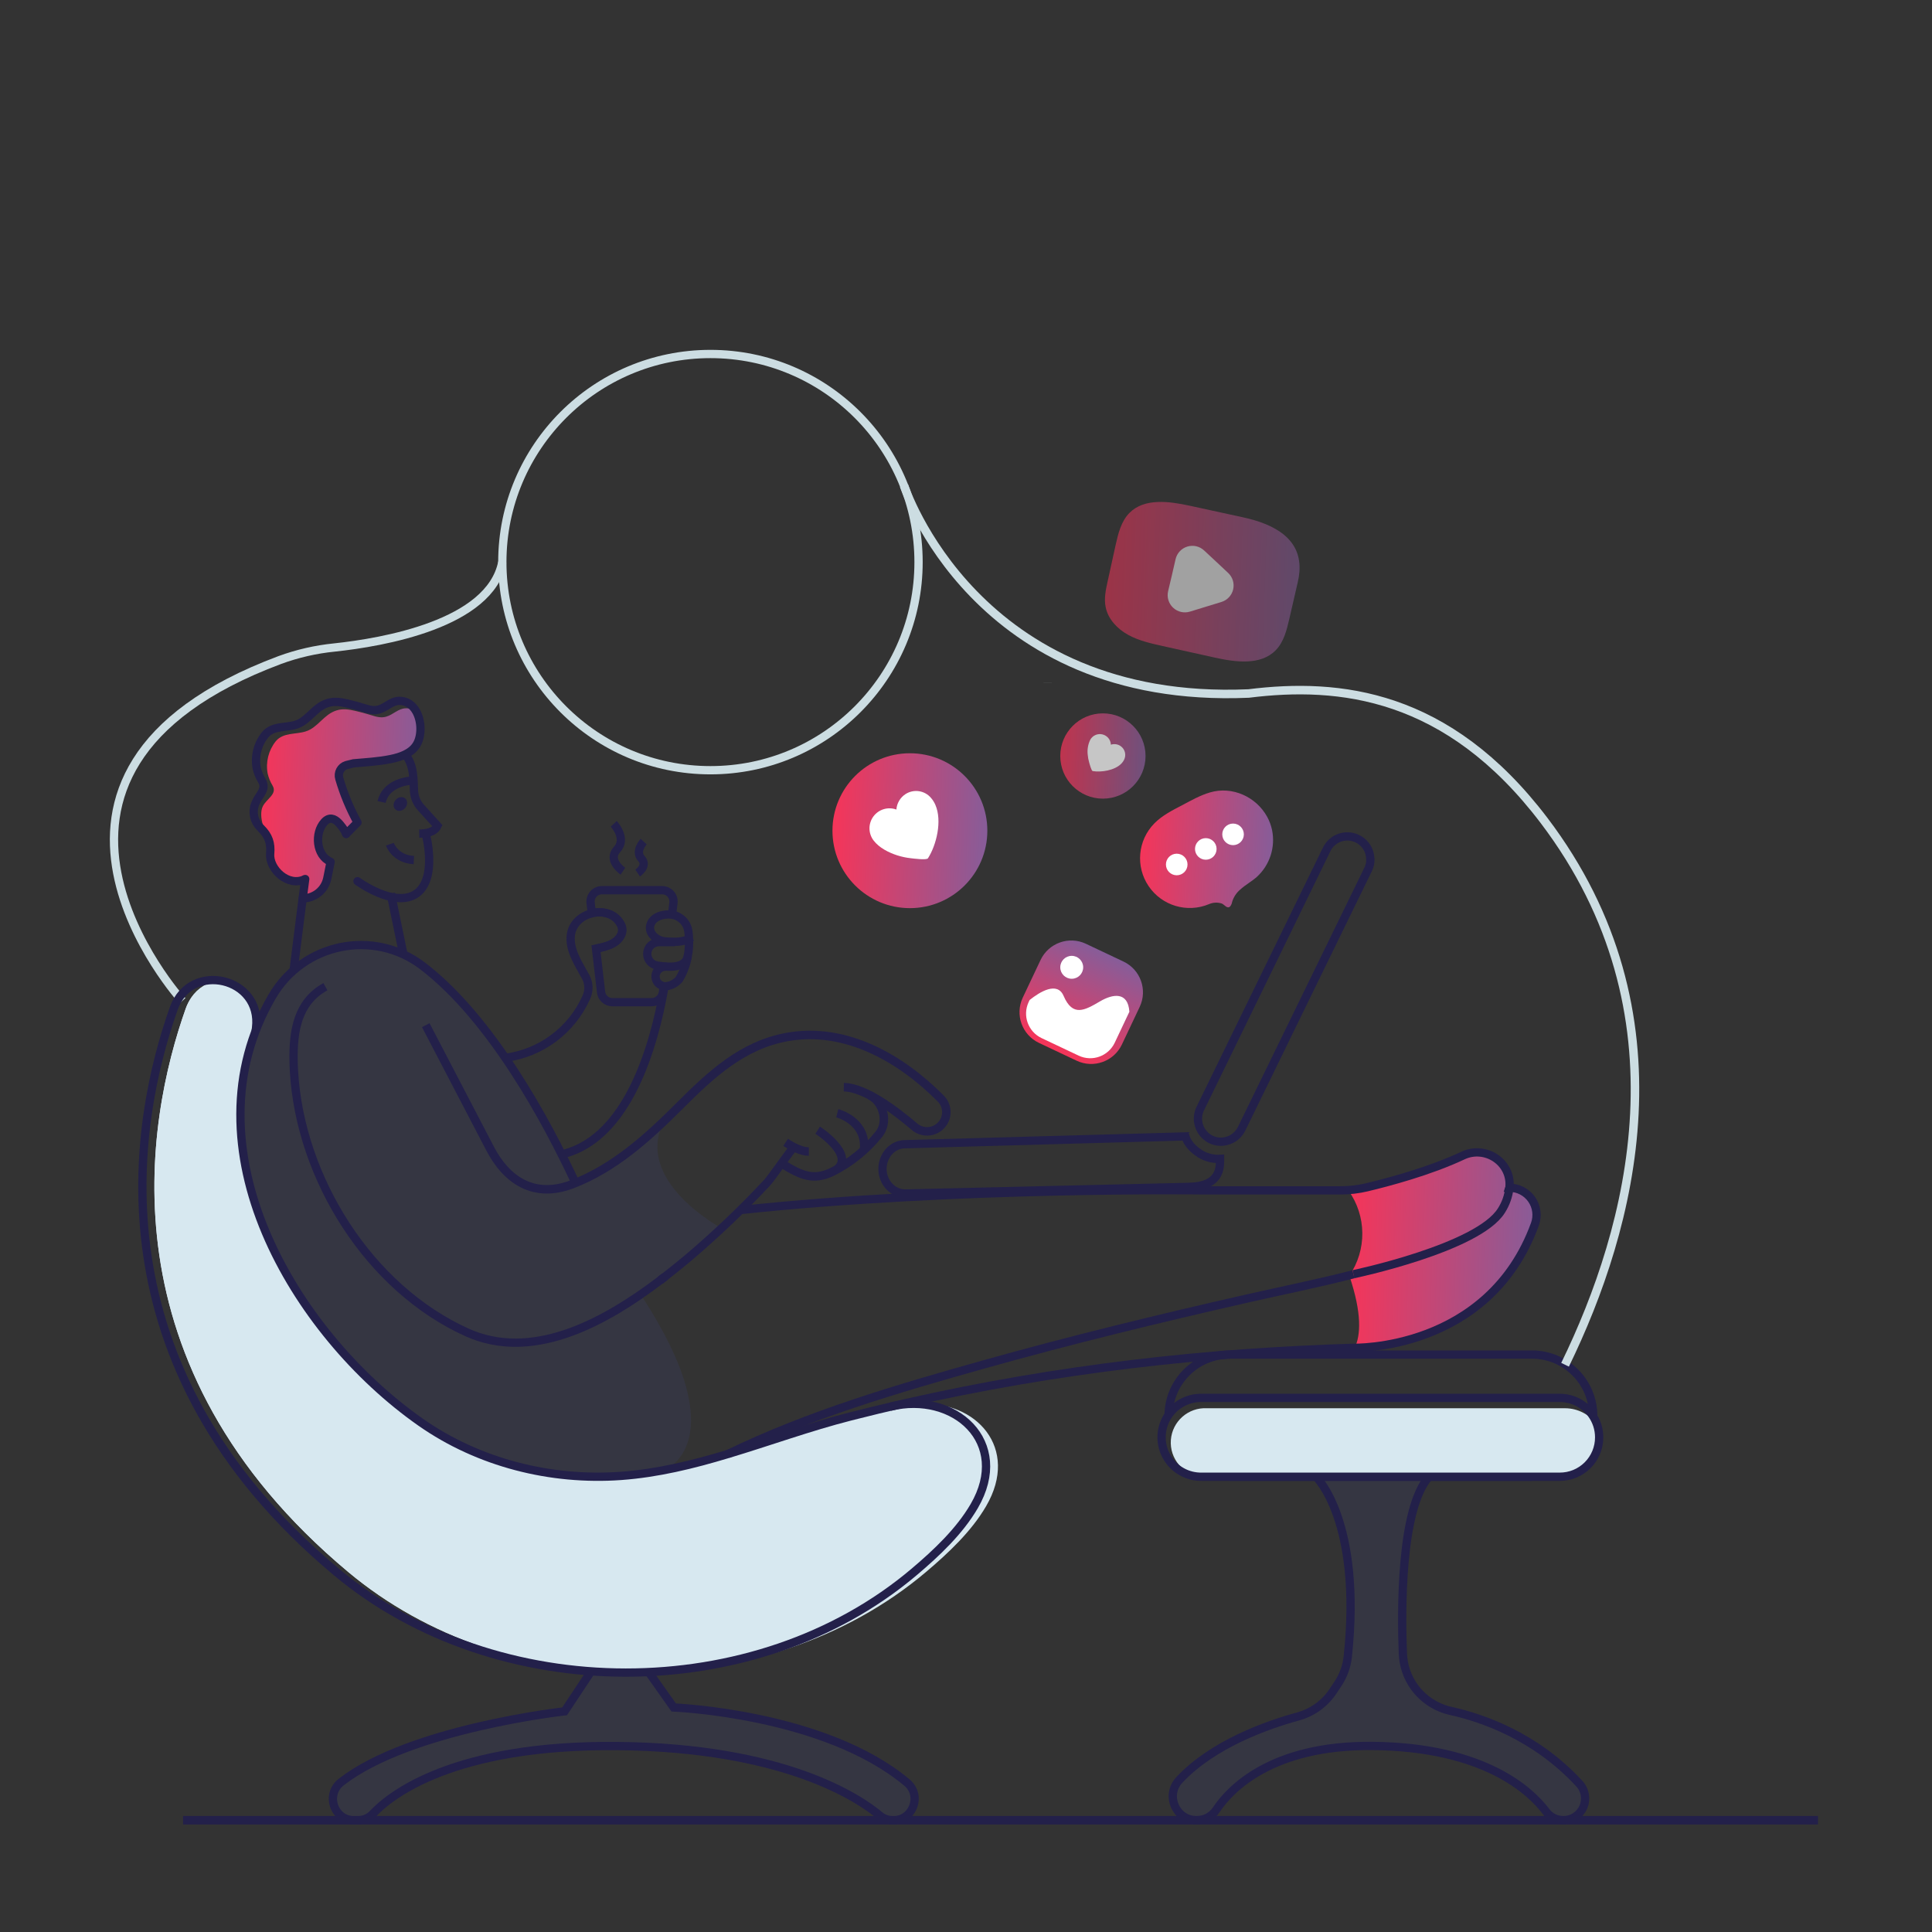 <svg width="300" height="300" viewBox="0 0 300 300" fill="none" xmlns="http://www.w3.org/2000/svg">
<rect x="0" y="0" width="300" height="300" fill="#333333" stroke="none"/>
<path d="M64.702 115.602C63.879 116.978 62.156 117.56 60.674 117.857C58.781 118.245 56.823 118.348 54.906 118.518L53.791 118.792C53.366 118.923 53.01 119.219 52.802 119.613C52.595 120.008 52.553 120.469 52.686 120.894C53.376 123.266 54.324 125.556 55.514 127.721L53.75 129.485C53.251 128.808 53.227 127.624 52.557 127.738C51.913 127.094 51.148 126.78 50.358 127.641C48.811 129.332 49.061 132.845 51.334 133.815L50.825 136.347C50.463 138.171 48.863 139.487 47.003 139.489L47.394 136.494C44.748 137.831 41.746 134.938 41.955 132.554C42.09 130.919 41.72 129.79 40.511 128.606C40.432 128.526 40.917 128.232 40.844 128.153C40.503 127.121 40.456 125.915 40.794 125.233C41.382 124.016 43.113 123.305 42.317 121.976C41.967 121.397 41.712 120.766 41.561 120.106C41.237 118.337 41.695 116.514 42.816 115.108C43.992 113.697 45.904 114.076 47.465 113.576C49.367 112.988 50.246 110.951 52.236 110.322C53.227 110.007 54.144 110.151 55.135 110.378C55.973 110.572 56.802 110.789 57.625 111.048C58.448 111.307 59.172 111.521 59.977 111.28C61.041 110.986 61.862 109.992 63.023 109.984C63.602 109.97 64.17 110.151 64.634 110.498C65.493 112.042 65.499 114.282 64.702 115.602Z" fill="url(#paint0_linear_546_122094)"/>
<path d="M28.316 155.41C28.316 155.41 -3.691 120.106 43.446 102.49C46.179 101.487 49.028 100.834 51.925 100.544C59.448 99.744 76.08 96.901 77.996 87.299" stroke="#CCDDE2" stroke-width="1.285"/>
<path d="M162.68 105.988V105.98" stroke="#CCDDE2" stroke-width="1.285"/>
<path d="M78.696 169.554V169.545" stroke="#23204A" stroke-width="1.285"/>
<path d="M53.671 129.25C53.358 128.709 52.985 128.204 52.56 127.745C51.916 127.101 51.151 126.786 50.361 127.648C48.814 129.338 49.064 132.852 51.337 133.822L50.828 136.353C50.466 138.178 48.867 139.494 47.006 139.496" stroke="#23204A" stroke-width="1.285" stroke-linecap="round" stroke-linejoin="round"/>
<path d="M45.583 150.697C45.712 149.715 46.033 147.137 46.342 144.679C46.636 142.401 46.897 140.207 47 139.484L47.394 136.494" stroke="#23204A" stroke-width="1.285" stroke-linecap="round" stroke-linejoin="round"/>
<path d="M63.735 121.236C63.735 121.236 59.98 121.421 59.254 124.529" stroke="#23204A" stroke-width="1.285"/>
<path d="M65.099 129.447C66.122 129.421 67.451 129.271 67.933 128.233L65.346 125.378C64.715 124.679 64.341 123.785 64.287 122.844C64.185 121.265 64.37 118.76 62.859 117.093" stroke="#23204A" stroke-width="1.285"/>
<ellipse rx="1.144" ry="0.97" transform="matrix(0.671 -0.742 0.742 0.671 62.167 124.844)" fill="#23204A"/>
<path d="M62.632 148.198L60.683 138.749" stroke="#23204A" stroke-width="1.321"/>
<path d="M112.045 190.725L99.482 200.997C114.597 224.047 103.157 228.278 103.157 228.278C100.938 228.702 98.697 229.004 96.445 229.18C85.52 229.968 74.313 227.149 65.307 220.834C47.079 208.045 31.203 182.449 39.671 160.164C40.383 158.279 41.254 156.457 42.273 154.719C43.151 153.208 44.269 151.849 45.583 150.697C50.281 146.584 56.955 145.607 62.635 148.201C63.7 148.687 64.706 149.29 65.637 150C70.397 153.643 74.724 158.82 78.455 164.253C81.768 169.167 84.749 174.296 87.378 179.606C88.104 181.055 88.763 182.425 89.345 183.681C94.622 181.546 99.047 177.921 103.163 174.005C98.185 183.296 112.045 190.725 112.045 190.725Z" fill="#353642"/>
<path d="M103.254 198.24C103.013 198.425 102.763 198.619 102.513 198.804" stroke="#23204A" stroke-width="1.321"/>
<path d="M66.113 159.188C69.445 165.567 72.777 171.959 76.109 178.362C78.623 183.196 82.871 186.18 88.854 183.889C95.363 181.396 100.614 176.631 105.471 171.774C110.328 166.917 115.249 162.272 122.261 161.019C131.325 159.399 139.901 164.338 146.075 170.58C147.053 171.56 147.23 173.083 146.501 174.261C146.042 175.001 145.284 175.505 144.423 175.641C143.563 175.777 142.686 175.532 142.021 174.969C139.096 172.473 134.336 168.863 131.025 168.816" stroke="#23204A" stroke-width="1.321"/>
<path d="M121.994 177.38C123.011 178.06 124.422 178.812 125.598 178.812" stroke="#23204A" stroke-width="1.321"/>
<path d="M135.03 170.054C137.199 171.127 137.99 174.267 136.458 176.142C134.516 178.552 132.083 180.521 129.32 181.917C126.298 183.425 124.357 182.505 121.382 180.664" stroke="#23204A" stroke-width="1.321"/>
<path d="M130.008 172.867C130.008 172.867 134.306 173.931 134.192 178.103C134.184 178.281 134.152 178.457 134.098 178.627" stroke="#23204A" stroke-width="1.321"/>
<path d="M126.971 175.496C126.971 175.496 132.736 179.221 129.993 181.564" stroke="#23204A" stroke-width="1.321"/>
<path d="M238.341 190.096C231.55 208.762 212.537 209.288 210.361 209.288C211.273 207.368 211.52 203.996 209.523 198.087C212.263 194.086 212.208 188.799 209.385 184.857C209.412 184.833 209.426 184.801 209.45 184.777C210.401 184.719 211.344 184.577 212.269 184.351C215.55 183.569 222.018 181.852 227.152 179.435C230.633 177.792 234.693 180.426 234.396 184.269C234.396 184.319 234.396 184.366 234.378 184.422C235.758 184.421 237.05 185.094 237.84 186.225C238.63 187.356 238.817 188.801 238.341 190.096Z" fill="url(#paint1_linear_546_122094)"/>
<path d="M151.191 233.875C148.904 237.8 145.343 241.143 141.903 244.059C129.794 254.308 113.973 259.512 98.097 259.715C82.168 259.512 66.29 254.291 54.124 244.133C15.683 212.034 22.631 174.134 28.849 156.585C29.068 155.979 29.364 155.402 29.731 154.871C30.714 153.433 32.265 152.483 33.994 152.261C37.257 152.711 40.221 155.418 39.697 159.611C39.697 159.772 39.633 159.996 39.618 160.158C31.157 182.443 47.038 208.038 65.255 220.827C73.519 226.628 83.638 229.48 93.693 229.295H93.808C94.67 229.277 95.532 229.237 96.392 229.174C102.04 228.762 107.529 227.41 112.965 225.773C119.345 223.864 125.654 221.551 132.028 219.931C134.268 219.36 136.514 218.811 138.772 218.296C140.075 218.029 141.408 217.937 142.735 218.023C150.565 218.552 156.065 225.514 151.191 233.875Z" fill="#D7E8F0"/>
<path d="M153.125 233.875C150.838 237.8 147.275 241.143 143.835 244.059C131.243 254.726 114.629 259.935 98.089 259.715C82.16 259.512 66.281 254.291 54.115 244.133C15.683 212.034 22.631 174.134 28.849 156.585C29.068 155.979 29.364 155.402 29.731 154.871C30.714 153.433 32.265 152.483 33.994 152.261C37.257 152.711 40.221 155.418 39.697 159.611C39.697 159.772 39.633 159.996 39.618 160.158C31.157 182.443 47.038 208.038 65.255 220.827C73.519 226.628 83.638 229.48 93.693 229.295H93.808C95.323 229.318 96.829 229.278 98.327 229.174C103.974 228.762 109.461 227.41 114.9 225.773C121.279 223.864 127.589 221.551 133.962 219.931C136.2 219.36 138.449 218.811 140.704 218.296C141.374 218.159 142.053 218.068 142.735 218.023C151.538 217.432 158.394 224.838 153.125 233.875Z" fill="#D7E8F0"/>
<path d="M100.743 259.662L104.612 265.136C104.612 265.136 128.023 266.048 140.836 276.802C143.206 278.793 141.789 282.659 138.696 282.659C137.92 282.661 137.169 282.388 136.576 281.888C133.551 279.348 121.994 271.363 95.851 271.122C70.379 270.884 60.609 278.766 57.907 281.638C57.285 282.294 56.419 282.663 55.514 282.659H55.011C51.836 282.659 50.493 278.648 53.001 276.702C63.696 268.385 87.672 265.733 87.672 265.733L91.764 259.559" fill="#353642"/>
<path d="M204.352 229.307C204.352 229.307 211.523 236.119 209.285 257.237C209.122 258.744 208.598 260.191 207.756 261.453L206.977 262.629C205.7 264.542 203.773 265.929 201.553 266.533C196.87 267.812 188.373 270.775 183.125 276.391C180.908 278.769 182.558 282.644 185.809 282.644C187.041 282.647 188.192 282.034 188.876 281.009C191.013 277.793 197.484 270.963 213.093 271.108C230.697 271.269 237.789 278.269 240.061 281.286C240.698 282.139 241.699 282.642 242.763 282.644C244.108 282.641 245.323 281.842 245.858 280.609C246.393 279.375 246.146 277.942 245.23 276.958C238.365 269.499 229.968 266.718 225.335 265.686C223.007 265.184 220.95 263.831 219.569 261.891C218.512 260.394 217.911 258.624 217.838 256.793C217.579 250.245 217.444 234.352 221.88 229.313" fill="#353642"/>
<path d="M113.024 225.782C125.633 219.66 139.319 215.644 152.775 211.864C166.317 208.059 179.991 204.74 193.706 201.621C199.186 200.377 204.716 199.269 210.17 197.866" stroke="#23204A" stroke-width="1.285"/>
<path d="M124.854 178.727H124.863H124.869" stroke="#23204A" stroke-width="1.285"/>
<path d="M123.44 177.93C122.649 178.712 119.827 182.89 119.118 183.639C115.226 187.811 111.091 191.75 106.735 195.435C105.638 196.346 104.477 197.287 103.254 198.239C103.013 198.425 102.763 198.619 102.513 198.804C94.222 205.096 83.403 211.152 73.407 207.271C73.142 207.174 72.884 207.062 72.628 206.948C57.296 200.083 46.58 182.89 45.645 166.293C45.612 165.752 45.595 165.214 45.589 164.682C45.507 160.146 46.177 155.609 50.528 153.216" stroke="#23204A" stroke-width="1.285"/>
<path d="M39.694 160.099L39.756 159.617C40.732 151.791 29.619 149.151 26.982 156.586C20.767 174.132 13.816 212.023 52.266 244.127C77.082 264.857 117.26 265.001 141.983 244.06C145.422 241.146 148.983 237.798 151.273 233.873C157.068 223.947 148.218 215.989 138.237 218.432" stroke="#23204A" stroke-width="1.285"/>
<path d="M100.743 259.662L104.612 265.137C104.612 265.137 128.023 266.048 140.836 276.803C143.206 278.793 141.789 282.659 138.696 282.659C137.92 282.662 137.169 282.389 136.576 281.889C133.551 279.349 121.994 271.364 95.851 271.123C70.379 270.884 60.609 278.767 57.907 281.639C57.285 282.295 56.419 282.664 55.514 282.659H55.011C51.836 282.659 50.493 278.649 53.001 276.703C63.696 268.385 87.672 265.734 87.672 265.734L91.764 259.56" stroke="#23204A" stroke-width="1.285"/>
<path d="M87.672 179.135C97.486 176.489 101.528 162.645 103.157 153.337" stroke="#23204A" stroke-width="1.285"/>
<path d="M78.446 164.262C83.99 163.536 88.758 159.983 91.038 154.878C91.514 153.865 91.481 152.687 90.95 151.702C89.88 149.721 88.284 147.425 88.663 145.049C88.936 143.373 90.315 142.194 91.897 141.815C92.699 141.605 93.543 141.619 94.337 141.856C95.301 142.13 96.091 142.821 96.489 143.741C96.874 144.643 96.416 145.537 95.707 146.125C94.999 146.713 94.169 146.922 93.305 147.157C93.193 147.189 92.888 147.254 92.549 147.319" stroke="#23204A" stroke-width="1.285"/>
<path d="M210.158 197.861C210.158 197.861 229.504 193.809 233.137 187.973C233.819 186.909 234.243 185.701 234.378 184.445" stroke="#23204A" stroke-width="1.285"/>
<path d="M114.967 187.894C148.709 184.31 186.794 184.839 186.794 184.839H208.168C209.549 184.841 210.926 184.679 212.269 184.357C215.55 183.575 222.018 181.861 227.151 179.441C230.632 177.798 234.693 180.432 234.396 184.277C234.396 184.325 234.396 184.375 234.378 184.43C235.754 184.431 237.044 185.102 237.833 186.23C238.623 187.358 238.812 188.8 238.341 190.093C231.132 209.905 210.158 209.285 210.158 209.285C207.477 209.365 204.802 209.47 202.117 209.609C178.471 210.758 155.033 214.077 132.09 219.937C125.716 221.557 119.406 223.868 113.027 225.779C107.588 227.422 102.093 228.766 96.445 229.177C85.52 229.968 74.313 227.146 65.307 220.831C45.583 206.989 28.607 178.13 42.273 154.704C47.097 146.437 58.022 144.173 65.637 150C76.376 158.217 84.956 174.226 89.357 183.669" stroke="#23204A" stroke-width="1.285"/>
<path d="M237.894 229.307H190.937" stroke="#23204A" stroke-width="1.285"/>
<path d="M181.458 219.822C181.473 214.59 185.71 210.351 190.942 210.335H237.906C243.14 210.349 247.379 214.589 247.393 219.822" stroke="#23204A" stroke-width="1.285"/>
<path d="M248.317 223.186C248.321 224.811 247.678 226.371 246.528 227.52C245.378 228.669 243.818 229.312 242.193 229.307H186.627C183.733 229.033 181.592 226.493 181.811 223.595C182.031 220.696 184.53 218.508 187.432 218.673H242.998C245 218.67 246.877 219.648 248.02 221.292C248.216 221.904 248.317 222.543 248.317 223.186Z" fill="#D7E8F0"/>
<path fill-rule="evenodd" clip-rule="evenodd" d="M248.317 223.186C248.322 224.811 247.678 226.371 246.528 227.52C245.379 228.669 243.818 229.312 242.193 229.307H186.627C184.407 229.355 182.336 228.199 181.212 226.285C180.088 224.37 180.088 221.998 181.212 220.083C182.336 218.169 184.407 217.013 186.627 217.062H242.193C244.847 217.06 247.199 218.768 248.02 221.292C248.217 221.904 248.317 222.543 248.317 223.186V223.186Z" stroke="#23204A" stroke-width="1.285"/>
<path d="M103.051 153.12L102.94 154.063C102.834 154.95 102.083 155.617 101.19 155.619H95.084C94.192 155.617 93.44 154.95 93.335 154.063L92.547 147.301C92.885 147.237 93.191 147.172 93.302 147.14C94.167 146.904 95.005 146.705 95.704 146.108C96.404 145.511 96.88 144.638 96.487 143.723C96.088 142.804 95.298 142.112 94.334 141.839C93.54 141.602 92.696 141.588 91.894 141.798L91.709 140.187C91.654 139.689 91.813 139.191 92.147 138.817C92.481 138.444 92.957 138.23 93.458 138.229H102.828C103.328 138.23 103.804 138.445 104.138 138.818C104.471 139.192 104.629 139.689 104.574 140.187L104.357 142.024" stroke="#23204A" stroke-width="1.285"/>
<path d="M103.866 146.225L103.857 146.29" stroke="#23204A" stroke-width="1.285"/>
<path d="M103.407 150.109V150.083" stroke="#23204A" stroke-width="1.285"/>
<path d="M103.495 150.109C103.469 150.104 103.442 150.104 103.416 150.109C103.379 150.105 103.341 150.105 103.304 150.109C102.514 150.112 101.858 150.719 101.795 151.506C101.731 152.294 102.281 152.999 103.06 153.128C103.222 153.161 103.389 153.161 103.551 153.128C104.285 153.011 104.955 152.641 105.445 152.082C106.097 151.008 106.55 149.826 106.782 148.592C106.786 148.579 106.786 148.566 106.782 148.554C106.962 147.644 107.03 146.716 106.985 145.79C106.985 145.393 106.935 144.999 106.888 144.614C106.704 143.291 105.676 142.244 104.357 142.036C104.325 142.036 104.286 142.036 104.254 142.018C103.019 141.865 101.288 142.333 100.967 143.726C100.673 144.984 102.037 146.063 103.157 146.16C103.157 146.16 103.451 146.199 103.866 146.225C104.695 146.281 106.074 146.272 106.985 145.79C107.119 145.72 107.245 145.637 107.362 145.54" stroke="#23204A" stroke-width="1.285"/>
<path d="M104.783 146.293H104.58H103.013H102.322C101.353 146.296 100.554 147.056 100.503 148.025C100.455 148.964 101.126 149.786 102.055 149.93C104.084 150.256 106.4 150.324 106.797 148.507" stroke="#23204A" stroke-width="1.285"/>
<path d="M204.352 229.307C204.352 229.307 211.523 236.119 209.285 257.237C209.122 258.744 208.598 260.191 207.757 261.453L206.978 262.629C205.7 264.542 203.773 265.929 201.553 266.533C196.87 267.812 188.373 270.775 183.125 276.391C180.909 278.769 182.558 282.644 185.81 282.644C187.041 282.647 188.192 282.034 188.876 281.009C191.013 277.793 197.484 270.963 213.093 271.108C230.697 271.269 237.789 278.269 240.061 281.286C240.698 282.139 241.699 282.642 242.763 282.644C244.108 282.641 245.323 281.842 245.858 280.609C246.393 279.375 246.147 277.942 245.23 276.958C238.365 269.499 229.968 266.718 225.335 265.686C223.007 265.184 220.951 263.831 219.57 261.891C218.512 260.394 217.911 258.624 217.838 256.793C217.579 250.245 217.444 234.352 221.88 229.313" stroke="#23204A" stroke-width="1.285"/>
<path fill-rule="evenodd" clip-rule="evenodd" d="M189.446 179.947V180.423C189.446 183.684 186.818 184.245 184.548 184.301L140.622 185.324C138.696 185.371 137.076 183.689 137.035 181.584V181.496C137.035 179.438 138.552 177.718 140.451 177.674C140.451 177.674 165.027 176.98 184.054 176.457C184.419 177.61 185.301 178.497 186.406 179.194C187.322 179.742 188.381 180.004 189.446 179.947V179.947Z" stroke="#23204A" stroke-width="1.285"/>
<path fill-rule="evenodd" clip-rule="evenodd" d="M212.796 133.465C212.798 134.002 212.675 134.531 212.437 135.012L192.792 175.284C192.325 176.23 191.465 176.922 190.44 177.174C189.629 177.382 188.77 177.295 188.018 176.927C186.786 176.321 186.009 175.066 186.015 173.693C186.017 173.528 186.029 173.363 186.051 173.2C186.103 172.835 186.212 172.481 186.374 172.15L206.016 131.872C206.747 130.384 208.407 129.596 210.022 129.971C211.637 130.347 212.78 131.787 212.778 133.445L212.796 133.465Z" stroke="#23204A" stroke-width="1.285"/>
<path d="M53.754 129.491C53.73 129.408 53.698 129.329 53.671 129.249C53.645 129.17 53.606 129.079 53.583 128.991" stroke="#23204A" stroke-width="1.285" stroke-linecap="round" stroke-linejoin="round"/>
<path d="M53.753 129.494L54.356 128.888L55.509 127.721" stroke="#23204A" stroke-width="1.285" stroke-linecap="round" stroke-linejoin="round"/>
<path d="M60.536 131.087C60.536 131.087 61.309 133.395 64.264 133.551" stroke="#23204A" stroke-width="1.285"/>
<path d="M47.394 136.494C44.748 137.831 41.746 134.938 41.955 132.554C42.09 130.919 41.72 129.79 40.512 128.606C40.432 128.526 40.359 128.444 40.288 128.365C39.347 127.34 39.126 125.846 39.73 124.593C40.279 123.314 41.464 122.564 40.641 121.185C40.28 120.589 40.016 119.939 39.859 119.259C39.527 117.437 40 115.559 41.156 114.111C42.367 112.641 44.34 113.047 45.959 112.533C47.909 111.912 48.82 109.816 50.866 109.172C51.889 108.852 52.839 108.996 53.862 109.228C54.724 109.431 55.588 109.657 56.426 109.922C57.264 110.186 58.028 110.413 58.866 110.163C59.963 109.843 60.806 108.834 62 108.825C63.194 108.816 64.111 109.519 64.646 110.501C65.493 112.042 65.499 114.282 64.702 115.611C63.879 116.987 62.156 117.569 60.674 117.866C58.781 118.254 56.823 118.357 54.906 118.527L53.792 118.801C52.909 119.074 52.415 120.011 52.686 120.894C53.376 123.266 54.324 125.556 55.514 127.721" stroke="#23204A" stroke-width="1.285"/>
<path d="M55.509 136.832C55.509 136.832 61.342 141.104 64.667 138.749C67.992 136.394 66.113 129.491 66.113 129.491" stroke="#23204A" stroke-width="1.285" stroke-linecap="round" stroke-linejoin="round"/>
<path d="M96.725 135.279C96.725 135.279 94.246 133.603 95.822 131.892C97.398 130.181 95.299 127.923 95.299 127.923" stroke="#23204A" stroke-width="1.285"/>
<path d="M99.012 135.57C99.012 135.57 100.652 134.462 99.6 133.327C98.547 132.192 99.95 130.681 99.95 130.681" stroke="#23204A" stroke-width="1.285"/>
<circle cx="110.316" cy="87.284" r="32.316" stroke="#CCDDE2" stroke-width="1.285"/>
<ellipse cx="141.289" cy="128.991" rx="12.025" ry="12.025" fill="url(#paint2_linear_546_122094)"/>
<path d="M145.243 124.975C145.074 124.584 144.846 124.221 144.567 123.899C143.581 122.733 141.883 122.481 140.601 123.311C139.782 123.845 139.26 124.731 139.19 125.707C137.889 125.23 136.431 125.671 135.613 126.789C134.795 127.906 134.815 129.43 135.662 130.525C136.523 131.648 137.987 132.386 139.313 132.816C140.009 133.038 140.725 133.19 141.451 133.268C141.818 133.31 143.914 133.592 144.097 133.268C145.405 131.222 146.334 127.474 145.243 124.975Z" fill="white"/>
<g opacity="0.72">
<circle cx="171.259" cy="117.392" r="6.621" fill="url(#paint3_linear_546_122094)"/>
<path d="M174.131 118.566C174.295 118.399 174.432 118.207 174.537 117.998C174.928 117.252 174.702 116.332 174.011 115.852C173.568 115.546 173.008 115.466 172.497 115.634C172.468 114.872 171.937 114.221 171.197 114.039C170.456 113.856 169.684 114.185 169.304 114.846C168.944 115.575 168.804 116.392 168.901 117.198C168.934 117.597 169.007 117.991 169.119 118.374C169.175 118.571 169.469 119.697 169.668 119.733C170.983 119.953 173.088 119.645 174.131 118.566Z" fill="white"/>
</g>
<path d="M161.334 161.942C158.696 160.694 157.569 157.545 158.816 154.907L161.579 149.065C162.827 146.428 165.976 145.3 168.614 146.548L174.456 149.311C177.093 150.558 178.22 153.707 176.973 156.345L174.21 162.187C172.963 164.825 169.813 165.952 167.176 164.704L161.334 161.942Z" fill="url(#paint4_linear_546_122094)"/>
<path d="M175.369 157.103L173.091 161.921C172.096 164.011 169.601 164.905 167.505 163.924L161.725 161.189C159.637 160.193 158.744 157.698 159.726 155.603L159.879 155.28C161.448 154.028 164.162 152.34 165.153 154.636C166.579 157.952 168.434 156.882 170.804 155.495C172.782 154.325 175.158 153.933 175.369 157.103Z" fill="white"/>
<ellipse cx="166.417" cy="150.203" rx="1.779" ry="1.779" fill="white"/>
<path d="M196.764 126.83C197.118 127.475 197.374 128.168 197.525 128.888C198.073 131.566 197.171 134.335 195.15 136.176C194.362 136.873 193.359 137.417 192.563 138.146C191.981 138.647 191.553 139.303 191.328 140.036C191.287 140.287 191.186 140.524 191.034 140.727C190.569 141.227 190.114 140.433 189.711 140.298C189.062 140.087 188.357 140.121 187.732 140.395C184.342 141.813 180.423 140.645 178.36 137.604C176.298 134.563 176.664 130.49 179.236 127.865C180.467 126.609 182.079 125.807 183.646 124.99C185.016 124.263 186.38 123.49 187.867 123.055C191.354 122.011 195.076 123.749 196.764 126.83Z" fill="url(#paint5_linear_546_122094)"/>
<ellipse cx="182.722" cy="134.236" rx="1.676" ry="1.676" fill="white"/>
<ellipse cx="187.235" cy="131.822" rx="1.676" ry="1.676" fill="white"/>
<circle cx="191.469" cy="129.559" r="1.676" fill="white"/>
<path d="M140.375 75.403C140.375 75.403 151.408 109.531 193.883 107.687C207.995 105.923 224.791 107.687 239.747 127.385C262.482 157.35 253.353 190.731 243.022 211.919" stroke="#CCDDE2" stroke-width="1.321"/>
<g opacity="0.54">
<path d="M201.771 88.806C201.729 89.321 201.649 89.832 201.532 90.335L200.209 96.074C199.804 97.838 199.348 99.684 198.09 100.972C195.738 103.371 191.828 102.821 188.558 102.095L180.532 100.314C178.689 99.905 176.816 99.484 175.164 98.57C173.511 97.656 172.077 96.159 171.694 94.31C171.4 92.946 171.715 91.535 172.015 90.177L173.226 84.667C173.629 82.862 174.082 80.957 175.384 79.642C177.704 77.305 181.558 77.837 184.763 78.534L192.983 80.322C197.94 81.392 202.165 83.691 201.771 88.806Z" fill="url(#paint6_linear_546_122094)"/>
<path d="M190.702 88.96C191.401 89.61 191.701 90.585 191.486 91.516C191.272 92.447 190.577 93.193 189.664 93.473L187.218 94.222L184.772 94.972C183.858 95.251 182.865 95.022 182.166 94.371C181.467 93.72 181.168 92.746 181.382 91.814L181.97 89.321L182.543 86.831C182.756 85.9 183.451 85.153 184.364 84.873C185.278 84.592 186.272 84.821 186.971 85.473L188.843 87.216L190.702 88.96Z" fill="white"/>
</g>
<path d="M28.425 282.644H282.3" stroke="#23204A" stroke-width="1.321"/>
<defs>
<linearGradient id="paint0_linear_546_122094" x1="71.8" y1="148.592" x2="39.568" y2="147.831" gradientUnits="userSpaceOnUse">
<stop stop-color="#6768AB"/>
<stop offset="1" stop-color="#F73458"/>
</linearGradient>
<linearGradient id="paint1_linear_546_122094" x1="246.274" y1="218.651" x2="208.291" y2="217.623" gradientUnits="userSpaceOnUse">
<stop stop-color="#6768AB"/>
<stop offset="1" stop-color="#F73458"/>
</linearGradient>
<linearGradient id="paint2_linear_546_122094" x1="159.631" y1="148.435" x2="128.365" y2="147.555" gradientUnits="userSpaceOnUse">
<stop stop-color="#6768AB"/>
<stop offset="1" stop-color="#F73458"/>
</linearGradient>
<linearGradient id="paint3_linear_546_122094" x1="181.358" y1="128.098" x2="164.143" y2="127.614" gradientUnits="userSpaceOnUse">
<stop stop-color="#6768AB"/>
<stop offset="1" stop-color="#F73458"/>
</linearGradient>
<linearGradient id="paint4_linear_546_122094" x1="185.893" y1="149.772" x2="175.866" y2="169.518" gradientUnits="userSpaceOnUse">
<stop stop-color="#6768AB"/>
<stop offset="1" stop-color="#F73458"/>
</linearGradient>
<linearGradient id="paint5_linear_546_122094" x1="203.108" y1="146.622" x2="176.263" y2="145.767" gradientUnits="userSpaceOnUse">
<stop stop-color="#6768AB"/>
<stop offset="1" stop-color="#F73458"/>
</linearGradient>
<linearGradient id="paint6_linear_546_122094" x1="209.734" y1="110.359" x2="170.462" y2="109.012" gradientUnits="userSpaceOnUse">
<stop stop-color="#6768AB"/>
<stop offset="1" stop-color="#F73458"/>
</linearGradient>
</defs>
</svg>
